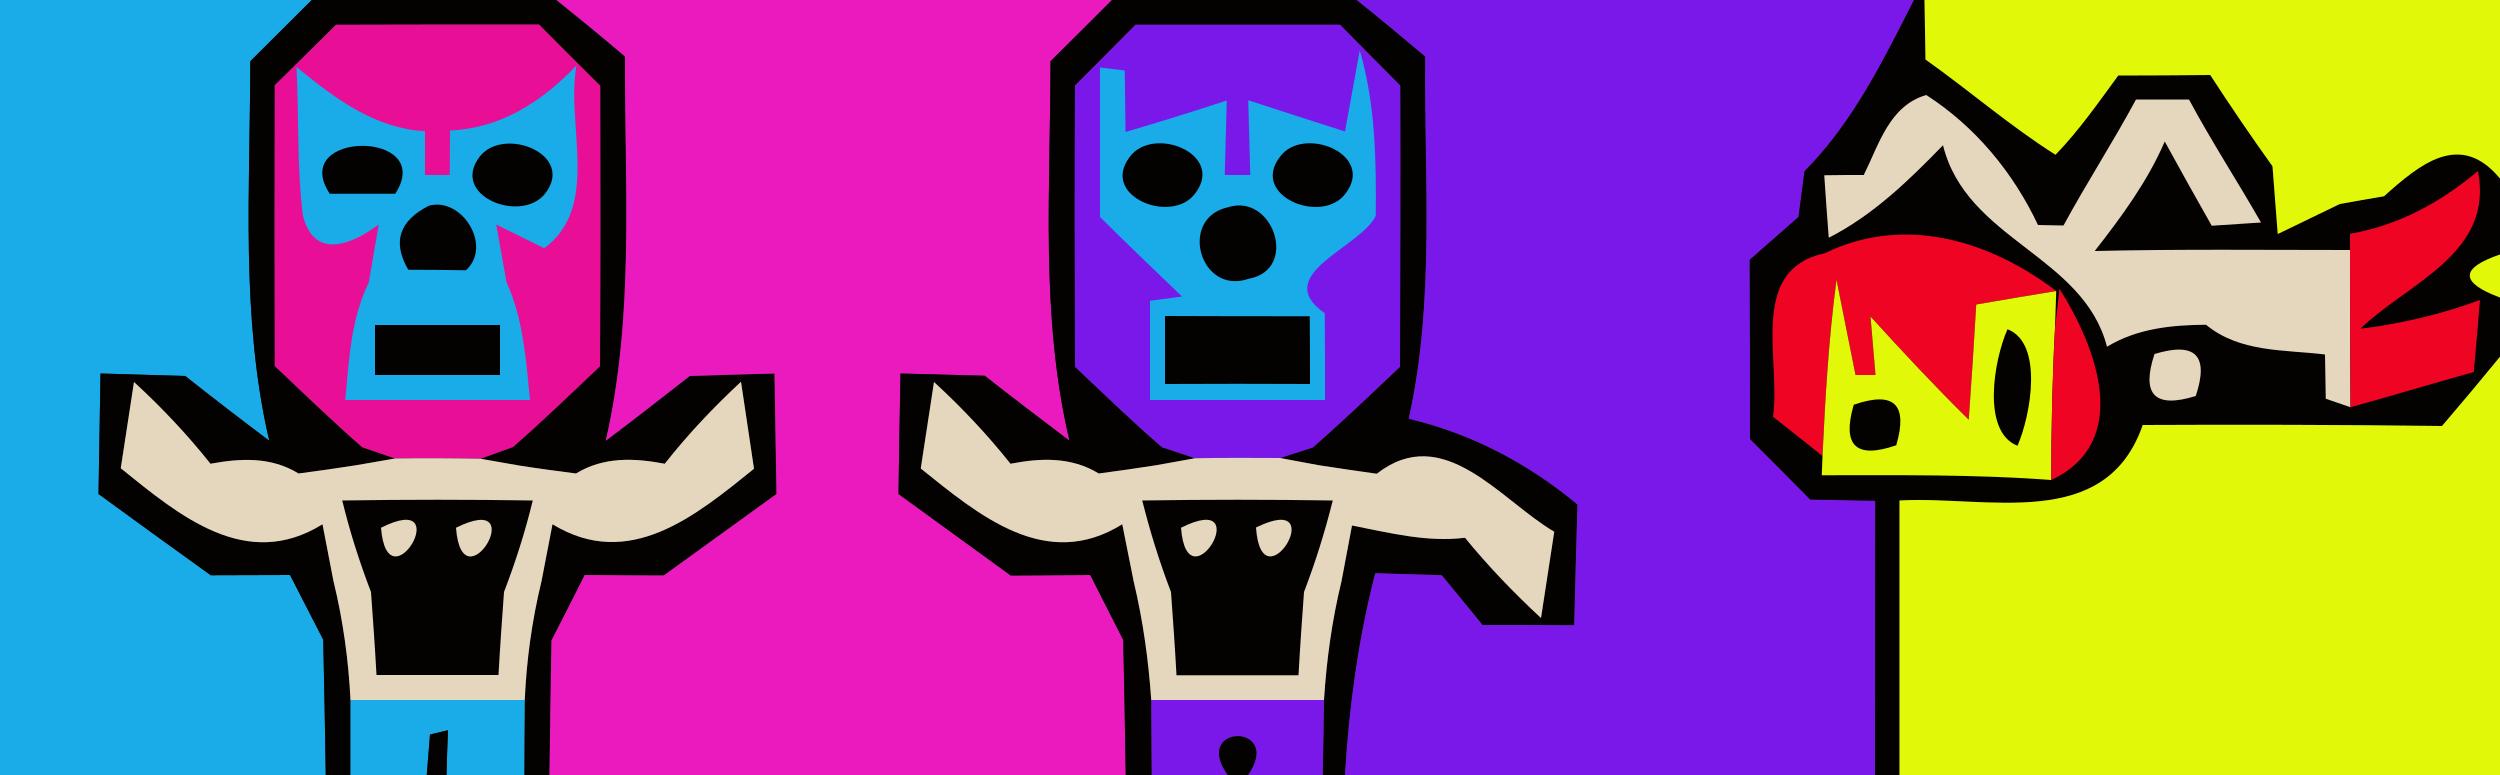 <?xml version="1.0" encoding="UTF-8" ?>
<!DOCTYPE svg PUBLIC "-//W3C//DTD SVG 1.1//EN" "http://www.w3.org/Graphics/SVG/1.1/DTD/svg11.dtd">
<svg width="100pt" height="31pt" viewBox="0 0 100 31" version="1.1" xmlns="http://www.w3.org/2000/svg">
<rect x="0" y="0" width="100" height="31" fill="#333333" stroke="none"/>
<path fill="#1aabe9" d=" M 0.00 0.00 L 12.47 0.00 C 11.65 0.82 10.83 1.63 10.01 2.45 C 10.01 7.51 9.61 12.65 10.77 17.63 C 9.64 16.78 8.52 15.92 7.41 15.04 C 6.28 15.01 5.15 14.97 4.02 14.94 C 3.99 16.55 3.97 18.15 3.94 19.76 C 5.43 20.85 6.93 21.93 8.43 23.01 C 9.48 23.01 10.54 23.00 11.60 23.00 C 11.93 23.65 12.60 24.94 12.93 25.59 C 12.97 27.39 13.00 29.20 13.03 31.00 L 0.00 31.00 L 0.00 0.00 Z" />
<path fill="#030200" d=" M 12.47 0.00 L 22.26 0.00 C 23.18 0.74 24.10 1.49 25.00 2.26 C 24.98 7.39 25.39 12.59 24.23 17.63 C 25.36 16.78 26.48 15.91 27.59 15.04 C 28.72 15.00 29.85 14.97 30.98 14.94 C 31.01 16.54 31.03 18.15 31.06 19.76 C 29.56 20.85 28.05 21.93 26.55 23.02 C 25.50 23.02 24.45 23.01 23.39 23.00 C 23.06 23.65 22.40 24.97 22.06 25.62 C 22.03 27.41 22.00 29.21 21.98 31.00 L 20.97 31.00 C 20.97 30.25 20.98 28.75 20.99 28.00 C 21.06 26.40 21.28 24.81 21.66 23.25 C 21.77 22.68 21.99 21.54 22.10 20.97 C 25.16 22.84 27.82 20.64 30.16 18.75 C 30.03 17.88 29.77 16.14 29.64 15.27 C 28.54 16.29 27.51 17.38 26.59 18.55 C 25.39 18.32 24.15 18.26 23.04 18.94 C 22.28 18.84 21.52 18.74 20.76 18.62 L 19.22 18.35 L 20.52 17.88 C 21.71 16.84 22.85 15.74 24.00 14.65 C 24.02 10.91 24.02 7.17 24.01 3.43 C 23.19 2.62 22.37 1.80 21.56 0.98 C 18.85 0.98 16.15 0.98 13.44 0.99 C 12.63 1.80 11.81 2.60 10.99 3.41 C 10.98 7.15 10.98 10.89 10.99 14.64 C 12.14 15.73 13.29 16.84 14.49 17.89 L 15.80 18.34 L 14.24 18.61 C 13.47 18.73 12.71 18.84 11.94 18.94 C 10.84 18.26 9.61 18.33 8.42 18.55 C 7.49 17.38 6.46 16.29 5.36 15.28 C 5.23 16.14 4.96 17.87 4.83 18.73 C 7.17 20.62 9.84 22.87 12.90 20.97 C 13.01 21.54 13.23 22.68 13.34 23.25 C 13.72 24.80 13.94 26.40 14.02 28.00 C 14.02 28.75 14.02 30.25 14.02 31.00 L 13.03 31.00 C 13.00 29.20 12.97 27.39 12.93 25.59 C 12.60 24.94 11.93 23.65 11.60 23.00 C 10.54 23.00 9.48 23.01 8.43 23.01 C 6.93 21.93 5.43 20.85 3.94 19.76 C 3.97 18.15 3.99 16.55 4.02 14.94 C 5.15 14.97 6.28 15.01 7.41 15.04 C 8.52 15.92 9.64 16.78 10.77 17.63 C 9.61 12.65 10.01 7.51 10.01 2.45 C 10.83 1.63 11.65 0.82 12.47 0.00 Z" />
<path fill="#ea1abf" d=" M 22.26 0.00 L 44.48 0.00 C 43.66 0.82 42.84 1.64 42.02 2.45 C 42.02 7.52 41.60 12.65 42.78 17.63 C 41.64 16.77 40.51 15.91 39.39 15.03 C 38.27 15.00 37.15 14.97 36.02 14.94 C 35.99 16.54 35.96 18.15 35.94 19.76 C 37.43 20.84 38.93 21.93 40.43 23.02 C 41.49 23.01 42.55 23.01 43.61 23.00 C 43.94 23.65 44.60 24.95 44.93 25.60 C 44.97 27.40 45.00 29.20 45.03 31.00 L 21.98 31.00 C 22.00 29.21 22.03 27.41 22.06 25.62 C 22.40 24.97 23.06 23.65 23.39 23.00 C 24.45 23.01 25.50 23.02 26.55 23.02 C 28.05 21.93 29.56 20.85 31.06 19.76 C 31.03 18.15 31.01 16.54 30.98 14.94 C 29.85 14.97 28.72 15.00 27.59 15.04 C 26.48 15.91 25.36 16.78 24.23 17.63 C 25.39 12.59 24.98 7.39 25.00 2.26 C 24.10 1.49 23.18 0.74 22.26 0.00 Z" />
<path fill="#030200" d=" M 44.48 0.00 L 54.27 0.00 C 55.20 0.74 56.11 1.50 57.01 2.26 C 56.96 7.09 57.41 11.99 56.35 16.75 C 58.85 17.34 61.13 18.54 63.10 20.18 C 63.05 21.79 63.01 23.40 62.97 25.01 C 61.75 25.00 60.52 25.00 59.30 25.00 C 58.90 24.50 58.08 23.51 57.67 23.01 C 57.01 22.99 55.68 22.95 55.01 22.93 C 54.33 25.57 53.96 28.28 53.80 31.00 L 52.91 31.00 C 52.92 30.25 52.95 28.75 52.96 28.00 C 53.06 26.40 53.28 24.81 53.66 23.25 C 53.76 22.69 53.98 21.58 54.08 21.02 C 55.57 21.31 57.07 21.70 58.60 21.51 C 59.53 22.65 60.56 23.72 61.64 24.72 C 61.77 23.86 62.04 22.14 62.17 21.27 C 60.02 20.01 57.75 16.86 55.07 18.95 C 54.30 18.84 53.53 18.73 52.76 18.61 L 51.20 18.32 L 52.51 17.90 C 53.70 16.86 54.85 15.76 56.00 14.67 C 56.01 10.92 56.02 7.17 56.01 3.42 C 55.20 2.61 54.40 1.80 53.60 0.99 C 50.87 0.99 48.15 0.99 45.42 0.99 C 44.62 1.80 43.81 2.61 43.00 3.42 C 42.98 7.17 42.99 10.92 43.00 14.67 C 44.15 15.76 45.28 16.85 46.48 17.89 L 47.80 18.33 L 46.24 18.61 C 45.47 18.73 44.71 18.84 43.95 18.94 C 42.84 18.26 41.61 18.32 40.42 18.55 C 39.49 17.38 38.46 16.29 37.36 15.28 C 37.23 16.14 36.96 17.87 36.83 18.74 C 39.17 20.62 41.84 22.87 44.89 20.97 C 45.01 21.54 45.23 22.70 45.35 23.27 C 45.72 24.82 45.94 26.41 46.05 28.00 C 46.05 28.75 46.07 30.25 46.07 31.00 L 45.03 31.00 C 45.00 29.20 44.97 27.40 44.93 25.60 C 44.60 24.95 43.94 23.65 43.61 23.00 C 42.55 23.01 41.49 23.01 40.43 23.02 C 38.93 21.93 37.43 20.84 35.94 19.76 C 35.96 18.15 35.99 16.54 36.02 14.94 C 37.15 14.97 38.27 15.00 39.39 15.03 C 40.51 15.91 41.64 16.77 42.78 17.63 C 41.60 12.65 42.02 7.52 42.02 2.45 C 42.84 1.64 43.66 0.82 44.48 0.00 Z" />
<path fill="#7a18ea" d=" M 54.27 0.00 L 76.56 0.00 C 75.33 2.42 74.12 4.90 72.18 6.85 C 72.12 7.31 72.00 8.22 71.94 8.68 C 71.46 9.10 70.48 9.96 69.99 10.39 C 70.00 12.78 70.00 15.17 70.00 17.56 C 70.81 18.37 71.61 19.17 72.41 19.98 C 73.06 19.99 74.36 20.02 75.01 20.03 C 75.01 23.69 75.00 27.34 75.00 31.00 L 53.80 31.00 C 53.96 28.28 54.33 25.57 55.01 22.93 C 55.68 22.95 57.01 22.99 57.67 23.01 C 58.08 23.51 58.90 24.50 59.30 25.00 C 60.52 25.00 61.75 25.00 62.97 25.01 C 63.01 23.40 63.05 21.79 63.10 20.18 C 61.13 18.54 58.85 17.34 56.35 16.75 C 57.41 11.99 56.96 7.09 57.01 2.26 C 56.11 1.50 55.20 0.74 54.27 0.00 Z" />
<path fill="#030200" d=" M 76.56 0.00 L 76.98 0.00 C 76.99 0.60 77.01 1.79 77.02 2.38 C 78.77 3.62 80.40 5.04 82.22 6.19 C 83.16 5.22 83.93 4.11 84.73 3.02 C 85.96 3.02 87.18 3.01 88.41 3.00 C 89.21 4.23 90.04 5.45 90.90 6.65 C 90.95 7.33 91.06 8.68 91.11 9.36 C 91.73 9.06 92.97 8.46 93.59 8.16 C 94.03 8.08 94.92 7.92 95.36 7.85 C 96.80 6.56 98.41 5.22 100.00 7.14 L 100.00 10.18 C 98.39 10.73 98.39 11.30 100.00 11.90 L 100.00 14.27 C 99.24 15.20 98.47 16.12 97.68 17.04 C 93.69 16.99 89.70 16.98 85.71 17.00 C 84.22 21.30 79.48 19.82 75.98 20.02 C 75.98 23.68 75.98 27.34 75.98 31.00 L 75.00 31.00 C 75.00 27.34 75.01 23.69 75.01 20.03 C 74.36 20.02 73.06 19.99 72.41 19.98 C 71.61 19.17 70.81 18.37 70.00 17.56 C 70.00 15.17 70.00 12.78 69.99 10.39 C 70.48 9.96 71.46 9.10 71.94 8.68 C 72.00 8.22 72.12 7.31 72.18 6.85 C 74.12 4.90 75.33 2.42 76.56 0.00 Z" />
<path fill="#e1f909" d=" M 76.98 0.00 L 100.00 0.00 L 100.00 7.14 C 98.41 5.22 96.80 6.56 95.36 7.85 C 94.92 7.92 94.03 8.08 93.59 8.16 C 92.97 8.46 91.73 9.06 91.11 9.36 C 91.06 8.68 90.95 7.33 90.90 6.65 C 90.04 5.45 89.21 4.23 88.41 3.00 C 87.18 3.01 85.96 3.02 84.73 3.02 C 83.93 4.11 83.16 5.22 82.22 6.19 C 80.40 5.04 78.77 3.62 77.02 2.38 C 77.01 1.79 76.99 0.60 76.98 0.00 Z" />
<path fill="#e80e95" d=" M 13.44 0.99 C 16.15 0.98 18.85 0.98 21.56 0.98 C 22.37 1.80 23.19 2.62 24.01 3.43 C 24.02 7.17 24.02 10.91 24.00 14.65 C 22.85 15.74 21.71 16.84 20.52 17.88 L 19.22 18.35 C 18.08 18.33 16.94 18.32 15.80 18.34 L 14.49 17.89 C 13.29 16.84 12.14 15.73 10.99 14.64 C 10.98 10.89 10.98 7.15 10.99 3.41 C 11.81 2.60 12.63 1.80 13.44 0.99 Z" />
<path fill="#7a18ea" d=" M 45.42 0.99 C 48.15 0.99 50.87 0.99 53.60 0.99 C 54.40 1.80 55.20 2.61 56.01 3.42 C 56.02 7.17 56.01 10.92 56.00 14.67 C 54.85 15.76 53.70 16.86 52.51 17.90 L 51.20 18.32 C 50.06 18.31 48.93 18.31 47.80 18.33 L 46.48 17.89 C 45.28 16.85 44.15 15.76 43.00 14.67 C 42.99 10.92 42.98 7.17 43.00 3.42 C 43.81 2.61 44.62 1.80 45.42 0.99 Z" />
<path fill="#1aabe9" d=" M 11.86 2.68 C 13.38 3.92 14.96 5.13 17.00 5.25 C 17.00 5.69 17.00 6.56 17.00 7.00 L 17.99 7.00 C 17.99 6.55 18.00 5.67 18.00 5.22 C 20.04 5.13 21.67 4.07 23.06 2.62 C 22.62 4.99 24.04 8.25 21.77 9.93 C 21.29 9.69 20.33 9.22 19.85 8.98 C 19.95 9.56 20.16 10.71 20.26 11.29 C 20.94 12.77 21.04 14.40 21.20 16.00 C 18.73 16.00 16.27 16.00 13.81 16.00 C 13.96 14.41 14.03 12.77 14.75 11.30 C 14.85 10.72 15.05 9.56 15.15 8.98 C 14.08 9.78 12.55 10.43 12.11 8.59 C 11.87 6.63 11.96 4.65 11.86 2.68 Z" />
<path fill="#1aabe9" d=" M 44.00 2.70 L 44.99 2.82 L 45.02 5.28 C 46.38 4.88 47.73 4.46 49.07 4.02 C 49.05 4.76 49.01 6.25 48.99 7.00 L 50.01 7.00 C 49.99 6.25 49.95 4.76 49.93 4.01 C 51.22 4.43 52.51 4.85 53.80 5.26 L 54.39 2.02 C 55.02 4.17 55.05 6.41 55.03 8.63 C 54.44 9.90 50.78 10.99 52.99 12.53 C 53.00 13.69 53.00 14.84 53.00 16.00 C 50.67 16.00 48.33 16.00 46.00 16.00 C 46.00 14.68 46.00 13.36 46.00 12.03 L 47.28 11.86 C 46.18 10.81 45.08 9.75 44.00 8.68 C 44.00 6.69 44.00 4.70 44.00 2.70 Z" />
<path fill="#e5d6be" d=" M 74.55 7.00 C 75.16 5.78 75.57 4.23 77.05 3.80 C 79.01 5.06 80.53 6.90 81.52 9.00 C 81.77 9.00 82.28 9.02 82.54 9.02 C 83.46 7.32 84.52 5.69 85.44 3.98 C 85.97 3.98 87.03 3.98 87.56 3.98 C 88.46 5.66 89.50 7.25 90.44 8.90 C 89.95 8.93 88.96 9.00 88.47 9.03 C 87.83 7.91 87.21 6.79 86.59 5.66 C 85.90 7.26 84.86 8.67 83.79 10.04 C 87.19 9.96 90.59 10.00 94.00 10.00 C 94.00 12.10 94.01 14.19 94.02 16.29 L 93.03 15.95 C 93.02 15.50 93.01 14.62 93.00 14.18 C 91.37 13.98 89.60 14.11 88.24 12.99 C 86.86 13.00 85.48 13.14 84.28 13.87 C 83.33 10.20 78.66 9.61 77.72 5.81 C 76.35 7.22 74.92 8.61 73.15 9.51 C 73.10 8.88 73.01 7.63 72.97 7.01 C 73.36 7.00 74.16 7.00 74.55 7.00 Z" />
<path fill="#030200" d=" M 13.19 7.75 C 11.52 5.20 17.47 5.19 15.81 7.75 C 15.16 7.75 13.85 7.75 13.19 7.75 Z" />
<path fill="#030200" d=" M 19.20 6.25 C 20.17 5.04 23.03 6.18 21.80 7.75 C 20.83 8.96 17.97 7.82 19.20 6.25 Z" />
<path fill="#030200" d=" M 45.18 6.29 C 46.10 5.00 49.00 6.14 47.82 7.72 C 46.90 9.01 44.00 7.86 45.18 6.29 Z" />
<path fill="#030200" d=" M 51.20 6.27 C 52.13 5.00 55.03 6.17 53.82 7.74 C 52.89 9.01 49.99 7.84 51.20 6.27 Z" />
<path fill="#030200" d=" M 17.15 8.23 C 18.47 7.86 19.71 9.83 18.64 10.81 C 18.07 10.80 16.91 10.79 16.33 10.79 C 15.69 9.69 15.96 8.84 17.15 8.23 Z" />
<path fill="#030200" d=" M 49.12 8.29 C 50.92 7.71 51.97 10.78 49.95 11.15 C 48.00 11.83 47.12 8.73 49.12 8.29 Z" />
<path fill="#f00423" d=" M 94.00 9.35 C 95.93 9.02 97.62 8.10 99.12 6.84 C 99.76 10.15 96.35 11.29 94.41 13.15 C 96.05 12.95 97.65 12.57 99.20 12.00 C 99.14 12.72 99.02 14.16 98.95 14.88 C 97.31 15.34 95.67 15.83 94.02 16.29 C 94.01 14.19 94.00 12.10 94.00 10.00 L 94.00 9.35 Z" />
<path fill="#f00423" d=" M 72.99 10.13 C 76.16 8.58 79.58 9.61 82.25 11.64 C 81.45 11.77 79.85 12.04 79.05 12.18 C 78.96 13.72 78.86 15.26 78.75 16.79 C 77.40 15.46 76.10 14.07 74.82 12.66 C 74.87 13.25 74.97 14.42 75.02 15.00 L 74.22 15.00 C 74.03 14.05 73.65 12.14 73.46 11.19 C 73.15 13.53 73.01 15.88 72.90 18.24 C 72.41 17.85 71.42 17.06 70.92 16.67 C 71.25 14.43 69.90 10.78 72.99 10.13 Z" />
<path fill="#e1f909" d=" M 100.00 11.90 C 98.39 11.30 98.39 10.73 100.00 10.18 L 100.00 11.90 Z" />
<path fill="#e1f909" d=" M 72.90 18.24 C 73.01 15.88 73.15 13.53 73.46 11.19 C 73.65 12.14 74.03 14.05 74.22 15.00 L 75.02 15.00 C 74.97 14.42 74.87 13.25 74.82 12.66 C 76.10 14.07 77.40 15.46 78.75 16.79 C 78.86 15.26 78.96 13.72 79.05 12.18 C 79.85 12.04 81.45 11.77 82.25 11.64 C 82.24 12.01 82.21 12.76 82.20 13.13 C 82.09 15.15 82.05 17.18 82.05 19.20 C 78.99 18.97 75.93 19.01 72.87 19.01 L 72.90 18.24 Z" />
<path fill="#030200" d=" M 15.00 13.00 C 16.67 13.00 18.33 13.00 20.00 13.00 C 20.00 13.50 20.00 14.50 20.00 15.00 C 18.33 15.00 16.67 15.00 15.00 15.00 C 15.00 14.50 15.00 13.50 15.00 13.00 Z" />
<path fill="#030200" d=" M 46.60 12.64 C 48.53 12.65 50.46 12.65 52.39 12.65 C 52.40 13.32 52.40 14.68 52.40 15.36 C 50.47 15.35 48.53 15.35 46.60 15.36 C 46.60 14.68 46.60 13.32 46.60 12.64 Z" />
<path fill="#030200" d=" M 80.30 13.17 C 81.74 13.72 81.24 16.59 80.70 17.83 C 79.26 17.27 79.75 14.41 80.30 13.17 Z" />
<path fill="#f00423" d=" M 82.20 13.13 L 82.38 11.55 C 83.84 13.86 85.32 17.66 82.05 19.20 C 82.05 17.18 82.09 15.15 82.20 13.13 Z" />
<path fill="#e5d6be" d=" M 86.18 14.16 C 87.82 13.66 88.37 14.22 87.83 15.84 C 86.19 16.35 85.64 15.79 86.18 14.16 Z" />
<path fill="#e5d6be" d=" M 89.18 15.18 C 89.86 15.86 89.86 15.86 89.18 15.18 Z" />
<path fill="#e5d6be" d=" M 91.19 15.18 C 91.86 15.87 91.86 15.87 91.19 15.18 Z" />
<path fill="#e1f909" d=" M 97.68 17.04 C 98.47 16.12 99.24 15.20 100.00 14.27 L 100.00 31.00 L 75.98 31.00 C 75.98 27.34 75.98 23.68 75.98 20.02 C 79.48 19.82 84.22 21.30 85.71 17.00 C 89.70 16.98 93.69 16.99 97.68 17.04 Z" />
<path fill="#e5d6be" d=" M 5.36 15.28 C 6.46 16.29 7.49 17.38 8.42 18.55 C 9.61 18.33 10.84 18.26 11.94 18.94 C 12.71 18.84 13.47 18.73 14.24 18.61 L 15.80 18.34 C 16.94 18.32 18.08 18.33 19.22 18.35 L 20.76 18.62 C 21.52 18.74 22.28 18.84 23.04 18.94 C 24.15 18.26 25.39 18.32 26.59 18.55 C 27.51 17.38 28.54 16.29 29.64 15.27 C 29.77 16.14 30.03 17.88 30.16 18.75 C 27.82 20.64 25.16 22.84 22.10 20.97 C 21.99 21.54 21.77 22.68 21.66 23.25 C 21.28 24.81 21.06 26.40 20.99 28.00 C 18.66 28.00 16.34 28.00 14.02 28.00 C 13.94 26.40 13.72 24.80 13.34 23.25 C 13.23 22.68 13.01 21.54 12.90 20.97 C 9.84 22.87 7.17 20.62 4.83 18.73 C 4.96 17.87 5.23 16.14 5.36 15.28 Z" />
<path fill="#e5d6be" d=" M 37.36 15.28 C 38.46 16.29 39.49 17.38 40.42 18.55 C 41.61 18.32 42.84 18.26 43.95 18.94 C 44.71 18.84 45.47 18.73 46.24 18.61 L 47.80 18.33 C 48.93 18.31 50.06 18.31 51.20 18.32 L 52.76 18.61 C 53.53 18.73 54.30 18.84 55.07 18.95 C 57.75 16.86 60.02 20.01 62.17 21.27 C 62.04 22.14 61.77 23.86 61.64 24.72 C 60.56 23.72 59.53 22.65 58.60 21.51 C 57.07 21.70 55.57 21.31 54.08 21.02 C 53.98 21.58 53.76 22.69 53.66 23.25 C 53.28 24.81 53.06 26.40 52.96 28.00 C 50.65 28.00 48.35 28.00 46.05 28.00 C 45.94 26.41 45.72 24.82 45.35 23.27 C 45.23 22.70 45.01 21.54 44.89 20.97 C 41.84 22.87 39.17 20.62 36.83 18.74 C 36.96 17.87 37.23 16.14 37.36 15.28 Z" />
<path fill="#030200" d=" M 74.15 16.19 C 75.76 15.63 76.33 16.17 75.85 17.81 C 74.24 18.37 73.67 17.83 74.15 16.19 Z" />
<path fill="#030200" d=" M 78.22 17.22 C 78.88 17.88 78.88 17.88 78.22 17.22 Z" />
<path fill="#030200" d=" M 13.69 20.02 C 16.23 19.98 18.77 19.98 21.31 20.02 C 21.01 21.26 20.62 22.48 20.16 23.68 C 20.08 24.78 20.00 25.89 19.94 27.00 C 18.31 27.00 16.69 27.00 15.06 27.00 C 15.00 25.89 14.92 24.79 14.84 23.68 C 14.38 22.48 13.99 21.26 13.69 20.02 Z" />
<path fill="#030200" d=" M 45.69 20.02 C 48.23 19.98 50.77 19.98 53.31 20.02 C 53.00 21.26 52.62 22.48 52.16 23.68 C 52.08 24.79 52.00 25.90 51.94 27.01 C 50.31 27.01 48.69 27.01 47.06 27.01 C 47.00 25.90 46.92 24.79 46.84 23.68 C 46.38 22.48 46.00 21.26 45.69 20.02 Z" />
<path fill="#e5d6be" d=" M 15.24 21.11 C 18.31 19.56 15.50 24.34 15.24 21.11 Z" />
<path fill="#e5d6be" d=" M 18.24 21.11 C 21.33 19.57 18.48 24.34 18.24 21.11 Z" />
<path fill="#e5d6be" d=" M 47.24 21.11 C 50.32 19.56 47.49 24.34 47.24 21.11 Z" />
<path fill="#e5d6be" d=" M 50.24 21.10 C 53.33 19.58 50.46 24.34 50.24 21.10 Z" />
<path fill="#e5d6be" d=" M 16.19 23.19 C 16.87 23.88 16.87 23.88 16.19 23.19 Z" />
<path fill="#e5d6be" d=" M 18.18 23.20 C 18.86 23.88 18.86 23.88 18.18 23.20 Z" />
<path fill="#e5d6be" d=" M 48.18 23.17 C 48.86 23.86 48.86 23.86 48.18 23.17 Z" />
<path fill="#e5d6be" d=" M 50.18 23.19 C 50.86 23.87 50.86 23.87 50.18 23.19 Z" />
<path fill="#e5d6be" d=" M 16.18 25.18 C 16.86 25.86 16.86 25.86 16.18 25.18 Z" />
<path fill="#e5d6be" d=" M 18.20 25.20 C 18.88 25.88 18.88 25.88 18.20 25.20 Z" />
<path fill="#e5d6be" d=" M 48.19 25.21 C 48.87 25.89 48.87 25.89 48.19 25.21 Z" />
<path fill="#e5d6be" d=" M 50.21 25.18 C 50.89 25.86 50.89 25.86 50.21 25.18 Z" />
<path fill="#1aabe9" d=" M 14.02 28.00 C 16.34 28.00 18.66 28.00 20.99 28.00 C 20.98 28.75 20.97 30.25 20.97 31.00 L 17.86 31.00 C 17.87 30.55 17.90 29.66 17.92 29.21 L 17.20 29.38 C 17.17 29.78 17.10 30.59 17.07 31.00 L 14.02 31.00 C 14.02 30.25 14.02 28.75 14.02 28.00 Z" />
<path fill="#7a18ea" d=" M 46.05 28.00 C 48.35 28.00 50.65 28.00 52.96 28.00 C 52.95 28.75 52.92 30.25 52.91 31.00 L 49.92 31.00 C 51.36 28.92 47.64 28.94 49.11 31.00 L 46.07 31.00 C 46.07 30.25 46.05 28.75 46.05 28.00 Z" />
<path fill="#030200" d=" M 17.20 29.38 L 17.92 29.21 C 17.90 29.66 17.87 30.55 17.86 31.00 L 17.07 31.00 C 17.10 30.59 17.17 29.78 17.20 29.38 Z" />
<path fill="#030200" d=" M 49.11 31.00 C 47.64 28.94 51.36 28.92 49.92 31.00 L 49.11 31.00 Z" />
</svg>
